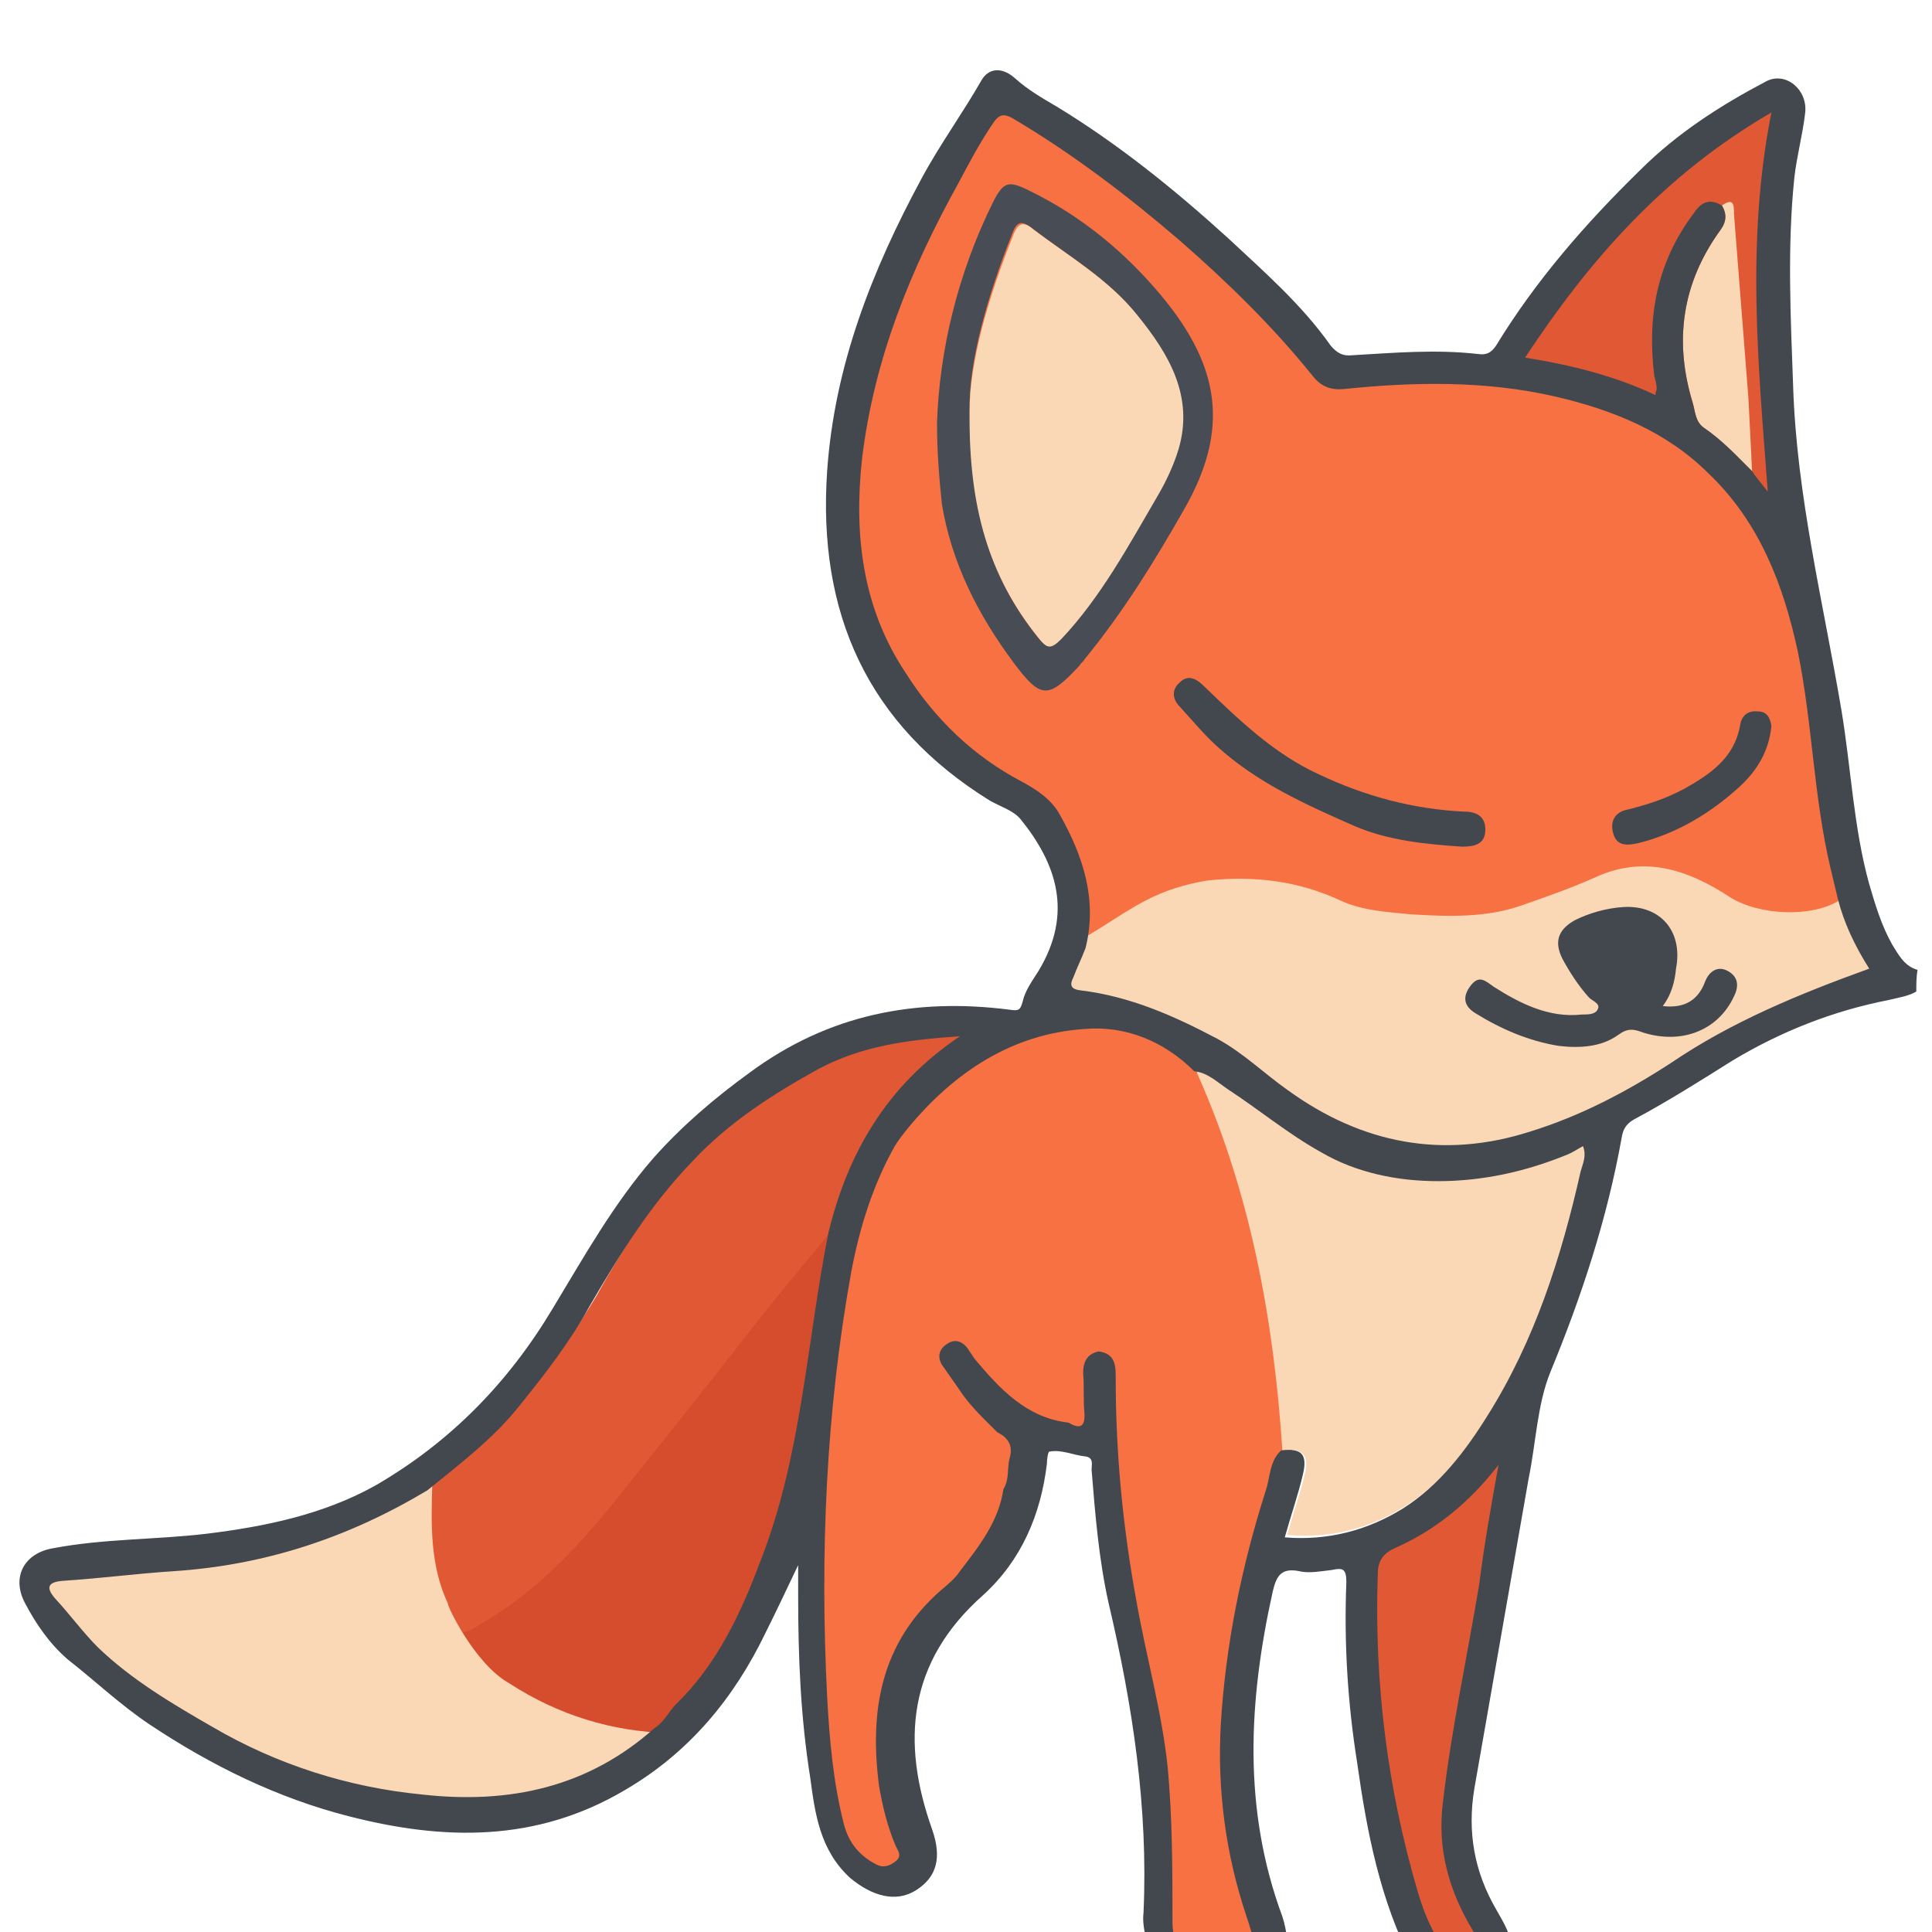 <svg width="110" height="110" viewBox="0 0 110 110" fill="none" xmlns="http://www.w3.org/2000/svg">
<rect width="110" height="110" fill="#F5F5F5"/>
<rect x="-84.5" y="-62.5" width="279" height="701" rx="4.5" stroke="#9747FF" stroke-dasharray="10 5"/>
<g filter="url(#filter0_d_0_1)">
<rect x="-65" y="-43" width="240" height="200" rx="10" fill="white" shape-rendering="crispEdges"/>
<rect x="-64.5" y="-42.5" width="239" height="199" rx="9.5" stroke="#6C757D" shape-rendering="crispEdges"/>
<g clip-path="url(#clip0_0_1)">
<path d="M61.188 50.669C61.944 47.85 61.119 45.237 59.675 42.831C59.194 41.938 58.3 41.319 57.407 40.837C54.588 39.325 52.319 37.125 50.6 34.444C48.125 30.594 47.575 26.262 48.056 21.794C48.744 15.95 50.875 10.656 53.763 5.569C54.382 4.331 55.138 3.162 55.825 1.994C56.169 1.512 56.444 1.512 56.994 1.787C60.5 3.85 63.731 6.325 66.825 8.937C69.644 11.344 72.325 13.956 74.663 16.913C75.144 17.531 75.694 17.738 76.519 17.669C80.644 17.256 84.838 17.188 88.894 18.081C92.263 18.837 95.425 20.212 97.969 22.619C100.925 25.506 102.369 29.15 103.194 33.138C104.019 37.331 104.088 41.663 105.119 45.856C105.256 46.406 105.394 47.094 105.531 47.644C105.325 47.712 105.119 47.781 104.981 47.85C103.331 48.881 100.375 48.744 98.725 47.712C96.388 46.2 93.913 45.444 91.094 46.544C89.719 47.094 88.344 47.575 86.969 48.125C84.906 48.881 82.707 48.812 80.507 48.675C79.132 48.606 77.757 48.469 76.588 47.919C74.113 46.75 71.638 46.475 68.957 46.75C67.719 46.888 66.55 47.231 65.382 47.919C63.938 49.019 62.632 49.981 61.188 50.669Z" fill="#F77143"/>
<path d="M60.981 49.775C62.425 49.087 63.731 48.056 65.175 47.3C66.344 46.681 67.512 46.337 68.75 46.131C71.362 45.856 73.906 46.131 76.381 47.3C77.619 47.85 78.925 47.919 80.3 48.056C82.5 48.194 84.7 48.263 86.762 47.506C88.137 47.025 89.512 46.544 90.887 45.925C93.637 44.688 96.112 45.513 98.519 47.094C100.169 48.125 103.194 48.263 104.775 47.231C104.912 47.094 105.187 47.094 105.325 47.025C105.737 48.469 106.287 49.775 107.044 51.081C102.919 52.525 98.931 54.175 95.425 56.65C92.812 58.438 90.131 59.744 87.106 60.706C82.019 62.356 77.206 61.394 72.875 58.3C71.431 57.337 70.262 56.031 68.681 55.275C66.137 53.9 63.525 52.8 60.637 52.456C60.019 52.388 60.087 52.112 60.225 51.7C60.5 50.944 60.706 50.394 60.981 49.775Z" fill="#FBD8B5"/>
<path d="M58.025 80.575C57.819 82.5 56.581 83.875 55.481 85.388C55.137 85.8 54.725 86.144 54.381 86.487C50.944 89.581 50.256 93.638 50.806 97.969C50.944 99.138 51.287 100.375 51.769 101.475C51.906 101.75 51.425 102.025 51.081 102.3C50.737 102.575 50.462 103.812 50.05 103.606C49.087 103.125 47.712 101.337 47.437 100.306C46.819 97.831 46.544 95.287 46.475 92.812C46.131 84.494 46.406 75.969 47.919 67.719C48.4 65.106 49.225 62.7 50.462 60.362C50.669 60.019 50.944 59.675 51.219 59.331C53.9 56.1 57.956 53.9 62.219 53.625C64.625 53.419 66.825 54.381 68.681 56.1C68.681 56.237 68.681 56.306 68.75 56.444C71.706 63.594 73.012 71.019 73.562 78.581C72.875 79.2 72.944 80.162 72.669 80.987C71.225 85.456 70.262 89.994 70.056 94.669C69.85 98.519 70.331 102.231 71.569 105.875C72.325 108.213 72.256 108.35 69.712 108.144C69.369 108.144 69.025 108.075 68.681 108.006C67.787 107.869 66.55 107.319 66.55 106.288C66.55 103.263 66.55 100.169 66.275 97.144C66 93.844 65.106 90.612 64.419 87.381C63.662 83.119 63.25 78.787 63.25 74.456L62.7 77.894L58.919 77.688L58.025 80.575Z" fill="#F77143"/>
<path d="M37.606 95.081C34.375 94.944 31.35 94.05 28.669 92.331C27.569 91.644 26.469 90.062 26.056 88.688C26.606 88.756 27.019 88.344 27.569 88.069C31.144 86.006 33.687 82.912 36.162 79.75C38.569 76.725 40.906 73.631 43.381 70.606C44.412 69.231 45.512 67.994 46.544 66.688C46.956 66.206 47.369 65.725 47.919 65.244C46.612 71.706 46.337 78.306 43.931 84.425C42.694 87.45 41.319 90.544 38.981 92.881C38.431 93.5 38.156 94.737 37.606 95.081Z" fill="#D64D2D"/>
<path d="M24.406 80.644C26.331 78.994 28.325 77.481 29.906 75.556C31.35 73.7 32.725 71.844 33.962 69.781C35.681 66.688 37.606 63.731 40.081 61.188C42.281 58.919 44.756 57.269 47.506 55.756C50.05 54.381 53.419 54.656 56.512 54.519C52.181 57.544 49.225 60.775 48.056 65.45C47.506 65.794 47.162 66.275 46.681 66.894C45.581 68.2 44.55 69.438 43.45 70.812C41.044 73.906 38.637 76.931 36.162 80.025C33.687 83.188 31.075 86.281 27.569 88.344C27.087 88.619 26.744 88.963 26.056 88.963C25.644 88.55 25.437 88.069 25.231 87.45C24.269 85.181 24.337 82.912 24.406 80.644Z" fill="#E05934"/>
<path d="M85.594 78.237C85.181 80.781 85.662 84.287 85.25 86.763C84.425 91.231 83.531 94.806 83.05 99.344C82.775 102.231 83.806 104.569 85.25 106.975C85.594 107.525 84.562 108.075 84.081 108.831C83.668 109.519 83.325 109.656 82.775 108.9C81.675 107.662 80.987 106.15 80.575 104.569C78.719 98.175 77.962 91.713 78.1 85.112C78.1 84.287 78.306 83.875 79.131 83.463C81.675 82.225 83.737 80.438 85.594 78.237Z" fill="#E05934"/>
<path d="M94.325 18.562C94.325 18.631 94.325 18.7 94.256 18.906C91.712 17.806 89.031 17.05 86.212 16.569C90.2 10.519 94.806 5.294 101.337 1.513C99.756 9.419 100.512 16.981 101.131 24.819C100.719 24.2 100.444 23.856 100.169 23.581L94.325 18.562Z" fill="#E05934"/>
<path d="M53.35 20.075C53.488 15.95 54.519 11.619 56.513 7.563C57.131 6.325 57.406 6.256 58.644 6.875C61.6 8.319 64.075 10.381 66.138 12.856C69.506 16.913 69.988 20.488 67.444 24.956C65.725 27.981 63.938 30.869 61.738 33.55C61.669 33.688 61.531 33.756 61.463 33.894C59.675 35.819 59.263 35.819 57.681 33.688C55.688 31.006 54.175 28.05 53.625 24.681C53.488 23.306 53.35 21.863 53.35 20.075ZM55.206 19.387C55.206 24.887 56.306 28.806 59.056 32.244C59.538 32.862 59.813 32.931 60.363 32.312C62.631 29.906 64.213 26.95 65.863 24.131C66.344 23.306 66.756 22.413 67.031 21.519C67.925 18.494 66.481 16.087 64.694 13.887C63.113 11.894 60.844 10.588 58.781 9.006C58.163 8.525 57.888 8.594 57.613 9.35C56.169 12.994 55.138 16.706 55.206 19.387Z" fill="#474C55"/>
<path d="M83.256 44.206C81.194 44.069 79.062 43.862 77.137 43.038C74.319 41.8 71.569 40.562 69.3 38.5C68.544 37.812 67.856 36.987 67.169 36.231C66.756 35.819 66.687 35.269 67.169 34.856C67.65 34.375 68.131 34.65 68.544 35.062C70.537 36.987 72.531 38.913 75.075 40.081C77.687 41.319 80.437 42.075 83.394 42.212C84.219 42.212 84.631 42.625 84.562 43.381C84.494 44.069 83.944 44.206 83.256 44.206Z" fill="#43484F"/>
<path d="M100.856 37.331C100.719 38.775 100.031 39.875 99.069 40.769C97.419 42.281 95.494 43.45 93.294 44C92.675 44.138 92.056 44.206 91.85 43.45C91.644 42.694 91.987 42.212 92.744 42.075C93.844 41.8 94.875 41.456 95.906 40.906C97.35 40.081 98.725 39.188 99.069 37.331C99.138 36.781 99.481 36.438 100.1 36.506C100.581 36.506 100.787 36.85 100.856 37.331Z" fill="#43484F"/>
<path d="M94.669 53.281C95.838 53.419 96.662 53.006 97.075 51.906C97.281 51.356 97.763 50.944 98.381 51.288C99 51.631 99 52.181 98.725 52.731C97.831 54.656 95.769 55.481 93.569 54.794C93.019 54.587 92.675 54.519 92.125 54.931C91.162 55.619 89.925 55.688 88.756 55.55C87.037 55.275 85.456 54.587 84.013 53.694C83.325 53.281 83.256 52.731 83.737 52.112C84.219 51.494 84.562 51.837 85.044 52.181C86.556 53.144 88.206 53.969 90.062 53.763C90.406 53.763 90.819 53.763 90.956 53.487C91.162 53.144 90.681 53.006 90.475 52.8C89.856 52.112 89.375 51.356 88.963 50.6C88.481 49.638 88.688 48.95 89.65 48.4C90.475 47.987 91.438 47.712 92.4 47.644C94.531 47.506 95.838 49.019 95.425 51.15C95.356 51.906 95.15 52.663 94.669 53.281ZM93.706 50.737C93.706 50.188 93.706 49.638 93.088 49.569C92.331 49.431 91.438 49.431 90.888 50.05C90.612 50.325 91.369 50.737 91.644 51.15C91.781 51.356 91.987 51.494 92.194 51.7C92.95 52.456 93.362 52.319 93.638 51.288C93.706 51.081 93.706 50.875 93.706 50.737Z" fill="#43484F"/>
<path d="M73.013 78.581C72.531 71.225 71.225 64.006 68.2 57.2C68.131 57.131 68.2 56.994 68.131 56.856C68.888 56.994 69.438 57.475 70.056 57.888C71.844 59.056 73.494 60.431 75.35 61.462C77.413 62.631 79.681 63.044 82.019 63.112C84.563 63.112 87.038 62.562 89.375 61.6C89.65 61.462 89.925 61.256 90.269 61.119C90.475 61.6 90.2 62.081 90.131 62.562C89.031 67.444 87.519 72.188 84.838 76.45C83.531 78.513 82.088 80.438 80.025 81.744C77.963 83.05 75.763 83.6 73.288 83.394C73.631 82.156 74.044 80.987 74.319 79.819C74.525 78.787 74.113 78.444 73.013 78.581Z" fill="#FBD8B5"/>
<path d="M29.012 91.85C31.762 93.638 34.856 94.6 38.087 94.669C34.169 98.175 29.494 99.138 24.337 98.725C19.869 98.312 15.744 96.938 11.825 94.669C9.487 93.294 7.012 91.85 5.019 89.925C4.056 89.031 3.3 88.069 2.475 87.037C1.925 86.419 1.994 86.006 2.887 85.938C5.087 85.8 7.287 85.525 9.487 85.388C14.85 84.975 19.937 83.256 24.612 80.506C24.544 82.775 24.475 85.112 25.506 87.312C25.437 87.381 27.019 90.75 29.012 91.85Z" fill="#FBD8B5"/>
<path d="M98.038 7.7C98.725 7.219 98.725 7.7 98.725 8.181C99 11.688 99.275 15.194 99.55 18.7C99.619 20.075 99.688 21.45 99.756 22.825C98.863 22 98.038 21.106 97.006 20.35C96.525 20.006 96.525 19.456 96.388 18.975C95.288 15.4 95.769 12.1 97.969 9.075C98.313 8.594 98.313 8.113 98.038 7.7Z" fill="#FBD8B5"/>
<path d="M55.206 19.387C55.206 16.637 56.238 12.994 57.681 9.419C57.956 8.662 58.3 8.594 58.85 9.075C60.844 10.588 63.113 11.894 64.763 13.956C66.55 16.156 67.994 18.562 67.1 21.587C66.825 22.481 66.413 23.375 65.931 24.2C64.281 27.019 62.7 29.975 60.431 32.381C59.813 33 59.606 32.931 59.125 32.312C56.306 28.806 55.138 24.887 55.206 19.387Z" fill="#FBD8B5"/>
<path d="M93.981 50.944C93.981 51.081 93.981 51.356 93.912 51.494C93.569 52.731 93.019 52.8 92.194 51.975C91.919 51.7 91.781 51.562 91.506 51.288C91.162 50.875 90.269 50.325 90.612 49.981C91.3 49.294 92.263 49.294 93.225 49.431C93.981 49.638 93.981 50.325 93.981 50.944Z" fill="#43484F"/>
<path d="M109.106 52.456C108.625 52.731 108.075 52.8 107.525 52.938C104.362 53.556 101.406 54.725 98.656 56.375C96.8 57.544 94.944 58.712 93.019 59.744C92.537 60.019 92.4 60.362 92.331 60.775C91.506 65.381 90.062 69.781 88.275 74.112C87.519 75.969 87.45 78.169 87.037 80.162C86.006 86.075 84.975 91.919 83.944 97.831C83.531 100.306 83.944 102.575 85.181 104.706C85.594 105.463 86.144 106.219 86.006 107.181C85.869 108.625 84.906 109.725 83.737 109.931C82.5 110.138 81.125 109.244 80.437 107.8C78.581 104.225 77.825 100.306 77.275 96.388C76.725 92.95 76.519 89.513 76.656 86.075C76.656 85.319 76.45 85.25 75.831 85.388C75.212 85.456 74.525 85.594 73.975 85.456C72.944 85.25 72.669 85.731 72.462 86.625C71.087 92.812 70.744 99 73.012 105.119C73.15 105.531 73.219 105.944 73.287 106.356C73.494 108.419 72.806 109.244 70.744 109.313C69.575 109.313 68.406 109.244 67.306 108.9C66.069 108.556 65.45 107.731 65.244 106.494C65.175 105.944 65.037 105.463 65.106 104.913C65.381 98.931 64.487 93.088 63.112 87.244C62.562 84.769 62.356 82.225 62.15 79.681C62.15 79.406 62.287 78.994 61.806 78.925C61.119 78.856 60.431 78.513 59.744 78.65C59.675 78.65 59.606 79.062 59.606 79.338C59.262 82.225 58.162 84.838 55.962 86.831C51.7 90.612 51.287 95.15 53.075 100.169C53.625 101.75 53.35 102.85 52.181 103.606C51.012 104.363 49.637 103.95 48.4 102.919C46.681 101.338 46.406 99.275 46.131 97.213C45.581 93.775 45.444 90.338 45.444 86.9C45.444 86.35 45.444 85.869 45.444 85.112C44.756 86.556 44.206 87.725 43.587 88.963C41.8 92.675 39.256 95.769 35.612 97.9C30.525 100.925 25.231 100.788 19.869 99.412C15.812 98.381 12.031 96.525 8.525 94.188C6.875 93.088 5.431 91.713 3.85 90.475C2.819 89.581 2.062 88.481 1.444 87.312C0.619 85.8 1.375 84.425 3.025 84.15C5.912 83.6 8.869 83.669 11.756 83.325C15.125 82.912 18.425 82.225 21.381 80.575C25.644 78.1 28.944 74.731 31.487 70.469C33.275 67.513 34.925 64.556 37.194 61.944C38.844 60.087 40.7 58.506 42.694 57.062C47.162 53.763 52.112 52.8 57.475 53.487C57.956 53.556 58.094 53.556 58.231 53.006C58.369 52.388 58.781 51.837 59.125 51.288C61.119 47.987 60.156 45.169 58.094 42.625C57.681 42.144 56.994 41.938 56.375 41.594C49.362 37.263 46.544 30.869 47.094 22.825C47.506 16.844 49.637 11.412 52.456 6.188C53.487 4.263 54.794 2.475 55.894 0.55C56.306 -0.137 57.062 -0.206 57.819 0.481C58.506 1.1 59.331 1.581 60.156 2.063C63.662 4.194 66.894 6.806 69.919 9.556C71.981 11.481 74.112 13.338 75.762 15.675C76.106 16.087 76.45 16.294 77 16.225C79.406 16.087 81.744 15.881 84.15 16.156C84.631 16.225 84.906 16.087 85.181 15.675C87.45 11.963 90.269 8.731 93.362 5.706C95.494 3.575 97.969 1.994 100.581 0.619C101.681 0.069 102.919 1.1 102.781 2.406C102.644 3.644 102.3 4.881 102.162 6.119C101.75 10.106 101.956 14.094 102.094 18.012C102.3 24.269 103.812 30.319 104.844 36.438C105.394 39.737 105.531 43.106 106.425 46.337C106.769 47.506 107.112 48.675 107.731 49.775C108.075 50.325 108.419 51.013 109.175 51.219C109.106 51.631 109.106 52.044 109.106 52.456ZM98.037 7.7C98.312 8.181 98.312 8.594 97.969 9.075C95.769 12.1 95.287 15.4 96.387 18.975C96.525 19.456 96.525 20.006 97.006 20.35C98.037 21.038 98.862 21.931 99.756 22.825C99.962 23.169 100.237 23.444 100.65 23.994C100.1 16.706 99.412 9.694 100.856 2.406C94.806 5.913 90.544 10.725 86.831 16.363C89.444 16.775 91.919 17.394 94.256 18.494C94.256 18.288 94.325 18.219 94.325 18.15C94.325 17.875 94.256 17.669 94.187 17.394C93.775 14.025 94.325 10.931 96.456 8.113C96.869 7.494 97.35 7.288 98.037 7.7ZM37.262 94.394C37.812 94.05 38.087 93.431 38.5 93.019C40.837 90.75 42.212 87.794 43.312 84.838C45.65 78.856 45.925 72.463 47.162 66.206C48.262 61.669 50.462 57.819 54.656 55C51.631 55.206 49.087 55.55 46.612 56.856C44 58.3 41.525 59.881 39.462 62.081C37.056 64.556 35.269 67.444 33.55 70.4C32.45 72.394 31.075 74.181 29.631 75.969C28.119 77.894 26.194 79.338 24.337 80.85C19.869 83.531 15.125 85.112 9.9 85.456C7.769 85.594 5.706 85.869 3.575 86.006C2.681 86.075 2.612 86.419 3.162 87.037C3.987 87.931 4.744 88.963 5.569 89.787C7.494 91.644 9.831 93.019 12.1 94.325C15.744 96.456 19.8 97.763 24.062 98.175C29.012 98.725 33.481 97.763 37.262 94.394ZM54.587 75.075C54.244 74.594 53.969 74.181 53.625 73.7C53.35 73.219 53.487 72.806 53.9 72.531C54.381 72.188 54.794 72.394 55.069 72.737C55.206 72.944 55.344 73.15 55.481 73.356C56.925 75.075 58.437 76.725 60.844 77C61.531 77.412 61.806 77.206 61.737 76.381C61.669 75.625 61.737 74.938 61.669 74.181C61.669 73.562 61.875 73.081 62.562 72.944C63.525 73.081 63.525 73.769 63.525 74.525C63.525 78.787 63.937 82.981 64.694 87.106C65.244 90.269 66.137 93.362 66.481 96.594C66.756 99.55 66.756 102.506 66.756 105.463C66.756 106.494 67.169 106.975 68.131 107.113C68.475 107.181 68.819 107.25 69.162 107.25C71.637 107.456 71.706 107.319 70.95 105.05C69.781 101.544 69.3 97.9 69.506 94.188C69.781 89.65 70.675 85.25 72.05 80.919C72.325 80.162 72.256 79.2 72.944 78.581C74.112 78.444 74.456 78.787 74.181 79.956C73.906 81.125 73.494 82.294 73.15 83.531C75.625 83.737 77.894 83.119 79.887 81.881C81.95 80.575 83.462 78.581 84.7 76.588C87.381 72.325 88.894 67.581 89.994 62.7C90.131 62.219 90.337 61.806 90.131 61.256C89.856 61.394 89.581 61.6 89.237 61.737C86.9 62.7 84.425 63.25 81.881 63.25C79.544 63.25 77.206 62.769 75.212 61.6C73.356 60.569 71.706 59.194 69.919 58.025C69.3 57.612 68.75 57.062 67.994 56.994C66.275 55.275 64.075 54.381 61.737 54.587C57.612 54.862 54.312 57.062 51.7 60.225C51.425 60.569 51.15 60.913 50.944 61.256C49.706 63.456 48.95 65.862 48.469 68.406C47.025 76.381 46.681 84.494 47.094 92.606C47.231 95.081 47.437 97.487 48.056 99.894C48.331 100.925 48.95 101.681 49.912 102.163C50.325 102.369 50.669 102.231 51.012 101.956C51.356 101.681 51.15 101.406 51.012 101.131C50.531 100.031 50.256 98.862 50.05 97.694C49.5 93.431 50.119 89.581 53.556 86.556C53.969 86.213 54.381 85.869 54.656 85.456C55.756 84.013 56.856 82.638 57.131 80.781C57.475 80.231 57.337 79.612 57.475 79.062C57.681 78.375 57.475 77.894 56.787 77.55C56.031 76.794 55.206 76.037 54.587 75.075ZM104.637 47.163C104.5 46.612 104.362 45.994 104.225 45.444C103.262 41.388 103.194 37.194 102.369 33.138C101.544 29.288 100.169 25.712 97.281 22.962C94.875 20.556 91.781 19.319 88.481 18.562C84.562 17.669 80.506 17.738 76.519 18.15C75.762 18.219 75.212 18.012 74.731 17.394C72.462 14.575 69.85 12.031 67.169 9.694C64.212 7.15 61.05 4.744 57.681 2.75C57.2 2.475 56.925 2.475 56.581 2.956C55.825 4.056 55.206 5.225 54.587 6.394C51.837 11.344 49.775 16.431 49.087 22.069C48.606 26.4 49.087 30.594 51.562 34.306C53.212 36.919 55.412 39.05 58.162 40.494C59.056 40.975 59.881 41.525 60.362 42.419C61.669 44.756 62.494 47.231 61.806 49.981C61.6 50.531 61.325 51.081 61.119 51.631C60.912 52.044 60.912 52.319 61.531 52.388C64.35 52.731 66.825 53.831 69.3 55.138C70.812 55.962 71.981 57.131 73.356 58.094C77.55 61.119 82.156 62.013 87.106 60.431C89.994 59.538 92.606 58.163 95.15 56.513C98.587 54.175 102.437 52.594 106.425 51.15C105.6 49.844 104.981 48.538 104.637 47.163ZM85.319 79.406C83.669 81.537 81.744 83.119 79.406 84.15C78.65 84.494 78.444 84.975 78.444 85.662C78.237 91.781 78.994 97.831 80.712 103.675C81.125 105.119 81.744 106.494 82.775 107.663C83.325 108.281 83.531 108.213 84.012 107.594C84.425 106.975 84.15 106.494 83.875 105.944C82.5 103.675 81.812 101.269 82.156 98.588C82.637 94.463 83.531 90.338 84.219 86.213C84.494 84.013 84.906 81.675 85.319 79.406Z" fill="#43484F"/>
</g>
</g>
<defs>
<filter id="filter0_d_0_1" x="-76" y="-50" width="262" height="222" filterUnits="userSpaceOnUse" color-interpolation-filters="sRGB">
<feFlood flood-opacity="0" result="BackgroundImageFix"/>
<feColorMatrix in="SourceAlpha" type="matrix" values="0 0 0 0 0 0 0 0 0 0 0 0 0 0 0 0 0 0 127 0" result="hardAlpha"/>
<feOffset dy="4"/>
<feGaussianBlur stdDeviation="5.5"/>
<feComposite in2="hardAlpha" operator="out"/>
<feColorMatrix type="matrix" values="0 0 0 0 0 0 0 0 0 0 0 0 0 0 0 0 0 0 0.2 0"/>
<feBlend mode="normal" in2="BackgroundImageFix" result="effect1_dropShadow_0_1"/>
<feBlend mode="normal" in="SourceGraphic" in2="effect1_dropShadow_0_1" result="shape"/>
</filter>
<clipPath id="clip0_0_1">
<rect width="110" height="110" fill="white"/>
</clipPath>
</defs>
</svg>
